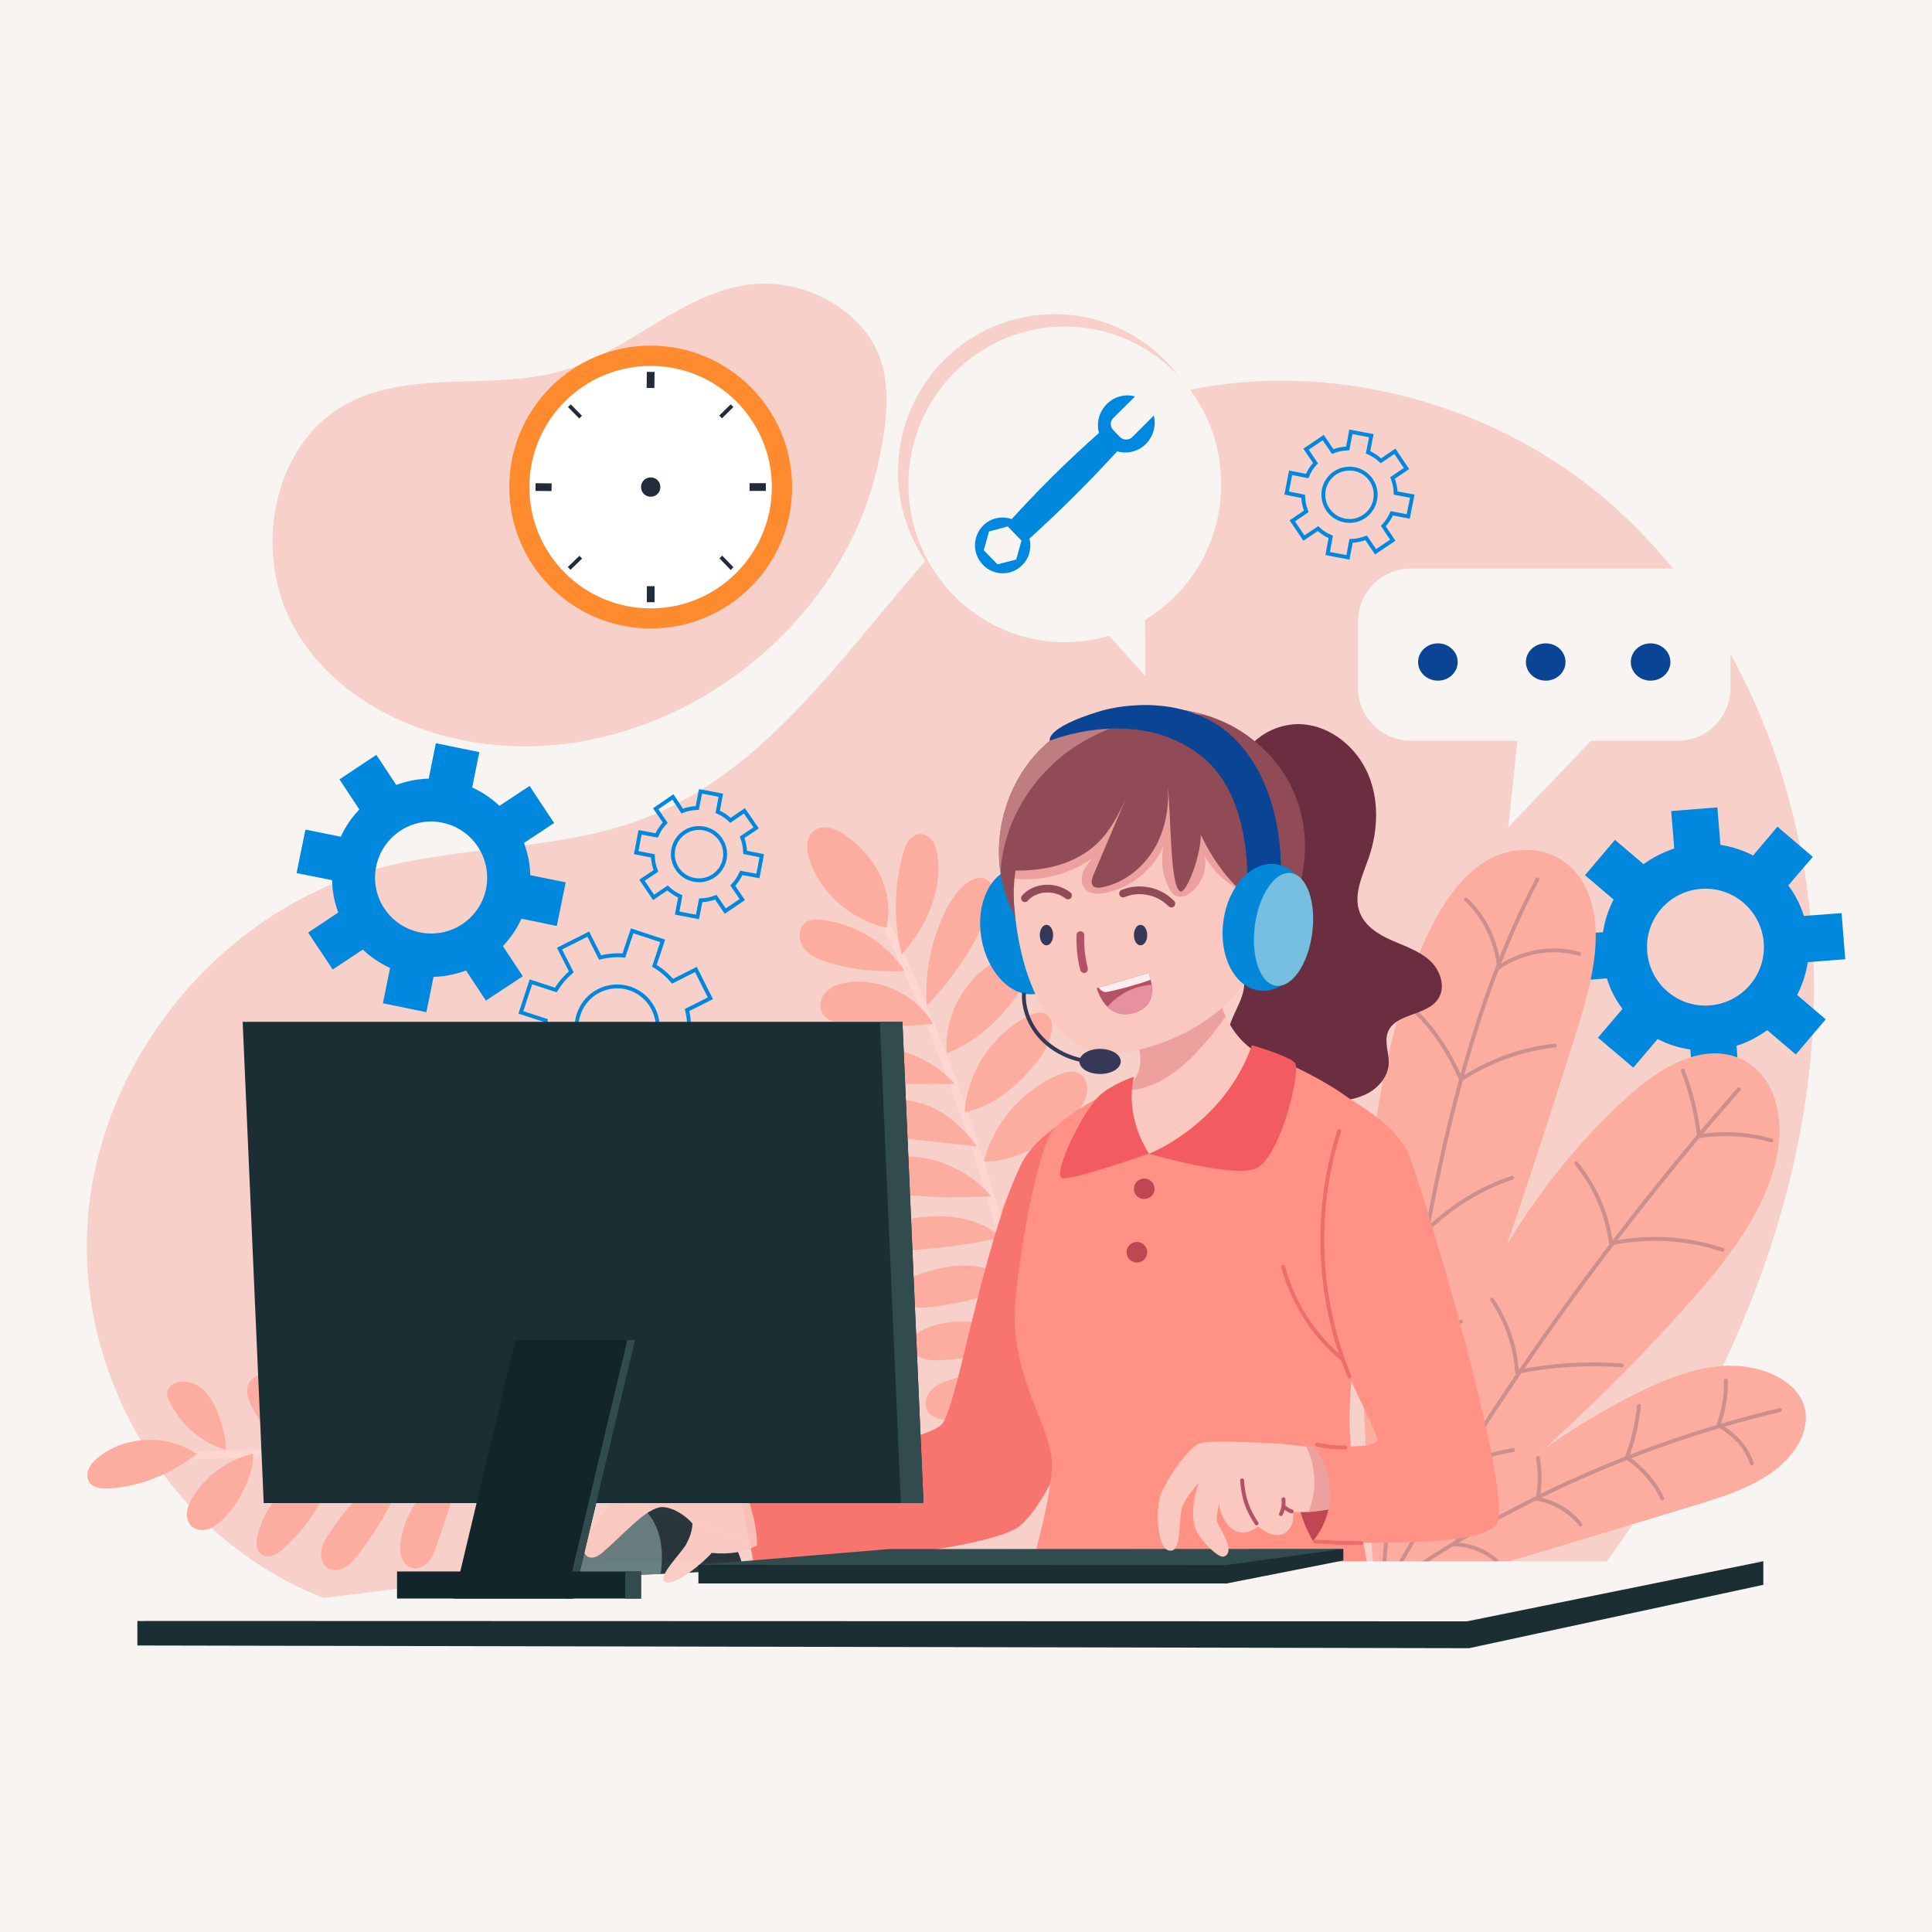 <svg version="1.2" xmlns="http://www.w3.org/2000/svg" viewBox="0 0 1000 1000" width="320" height="320"><style>.a{fill:#fff}.b{fill:#fdeeeb}.c{fill:#0088de}.d{fill:none;stroke:#0088de;stroke-width:2}.e{fill:#ff8b2e}.f{fill:#fdfefd}.g{fill:none;stroke:#212b3b;stroke-width:4}.h{fill:none;stroke:#212b3b;stroke-width:2}.i{fill:#212b3b}.j{fill:#0a4494}.k{fill:#ffd6d0}.l{fill:none;stroke:#cc8f8d;stroke-linecap:round;stroke-width:2}.m{fill:none;stroke:#ffd6d0;stroke-linecap:round;stroke-width:4}.n{fill:#f7746f}.o{fill:#6b2e40}.p{fill:#fac8bf}.q{fill:#eda19f}.r{fill:#ff9185}.s{fill:#f25c61}.t{fill:#bf4753}.u{fill:#0387d9}.v{fill:#904b57}.w{fill:#bd7d81}.x{fill:#75c0e0}.y{fill:none;stroke:#904b57;stroke-linecap:round;stroke-width:4}.z{fill:none;stroke:#b35267;stroke-linecap:round;stroke-width:4}.A{fill:#363857}.B{fill:#b35267}.C{fill:#ffedef}.D{fill:#e6919d}.E{fill:none;stroke:#363857;stroke-width:2}.F{fill:#1b2e34}.G{fill:#12252b}.H{fill:#597375}.I{fill:#324b4f}.J{fill:none;stroke:#b35267;stroke-linecap:round;stroke-width:2}.K{fill:none;stroke:#eb6e6a;stroke-linecap:round;stroke-width:2}</style><path class="a" d="m1000 1000h-1000v-1000h1000z" style="fill: rgb(247, 244, 242);"></path><path class="b" d="m176.8 830.4c-82.5-26.9-136.2-111.1-131.6-195.3 4.5-84.3 67.1-162.2 148.3-185 46-12.9 96-9.4 140.6-26.8 88.4-34.4 128.9-138 207.7-190.9 86.7-58.1 211.1-41.4 290.1 26.8 79 68.2 114.2 178.5 105.8 282.5-8.3 104-56 201.8-119.5 284.7-231.8-5-436.6-0.5-641.4 4z" style="fill: rgb(246, 208, 201);"></path><path class="b" d="m453.1 245.9c-20.9 81.7-103.2 143.4-187.5 140.3-44.6-1.6-90.7-21.9-112.9-60.6-22.3-38.7-12.2-95.9 27.2-116.8 33.9-18 76.2-6.1 112.8-17.4 34.6-10.7 62.1-41.5 98.1-44.4 20.3-1.6 41.1 6.7 54.7 21.8 13.6 15 18 36.1 7.6 77.1z" style="fill: rgb(246, 208, 201);"></path><path fill-rule="evenodd" class="c" d="m269.9 475.5c-2.4 5.3-5.7 10.1-9.6 14.2l10.3 15.6-19.1 12.6-10.3-15.6c-5.3 2-11 3.2-16.8 3.3l-3.7 18.3-22.5-4.6 3.7-18.3c-5.3-2.4-10-5.6-14.1-9.5l-15.6 10.3-12.7-19.1 15.6-10.4c-2-5.2-3.1-10.9-3.2-16.7l-18.4-3.7 4.6-22.5 18.3 3.7c2.4-5.3 5.7-10.1 9.6-14.1l-10.3-15.6 19.1-12.7 10.3 15.6c5.3-2 10.9-3.1 16.8-3.3l3.7-18.3 22.5 4.6-3.7 18.3c5.3 2.4 10 5.6 14.1 9.5l15.6-10.3 12.7 19.2-15.6 10.3c2 5.3 3.1 10.9 3.3 16.7l18.3 3.7-4.6 22.6zm-18.3-15.5c3.1-15.7-7-31-22.7-34.2-15.7-3.2-31 7-34.2 22.7-3.2 15.7 7 31 22.7 34.1 15.7 3.2 31-6.9 34.2-22.6z" style="fill: rgb(0, 136, 222);"></path><path fill-rule="evenodd" class="d" d="m351.3 550.9c-2.2 3.6-4.9 6.8-8.1 9.4l6.1 12.1-14.8 7.5-6.1-12.1c-4 1-8.2 1.3-12.4 0.9l-4.2 12.9-15.8-5.3 4.2-12.8c-3.6-2.2-6.7-4.9-9.3-8.1l-12.1 6.1-7.5-14.9 12.1-6.1c-1-3.9-1.3-8.1-0.9-12.3l-12.9-4.2 5.2-15.8 12.9 4.2c2.2-3.6 4.9-6.7 8-9.4l-6.1-12 14.9-7.5 6.1 12.1c4-1 8.1-1.4 12.3-1l4.3-12.8 15.8 5.2-4.3 12.9c3.6 2.1 6.8 4.9 9.4 8l12.1-6.1 7.5 14.9-12.1 6.1c1 4 1.3 8.1 0.9 12.3l12.9 4.3-5.2 15.8zm-11.9-12.7c3.6-11-2.4-22.9-13.4-26.6-11-3.6-22.9 2.4-26.5 13.4-3.7 11.1 2.3 22.9 13.3 26.6 11.1 3.6 23-2.4 26.6-13.4z" style="stroke: rgb(0, 136, 222);"></path><path fill-rule="evenodd" class="d" d="m383.7 451.8c-1.1 2.4-2.6 4.7-4.4 6.6l4.9 7.2-8.8 6-4.9-7.2c-2.5 1-5.1 1.5-7.8 1.6l-1.7 8.6-10.5-2 1.6-8.6c-2.4-1.1-4.7-2.6-6.6-4.4l-7.2 4.9-6-8.9 7.2-4.8c-1-2.5-1.5-5.1-1.6-7.8l-8.6-1.7 2-10.5 8.6 1.6c1.1-2.5 2.6-4.7 4.4-6.6l-4.9-7.2 8.9-6.1 4.8 7.3c2.5-1 5.1-1.5 7.8-1.6l1.7-8.6 10.5 2-1.6 8.6c2.5 1.1 4.7 2.6 6.6 4.4l7.2-4.9 6.1 8.8-7.3 4.9c1 2.5 1.5 5.1 1.6 7.8l8.6 1.7-2 10.5zm-8.6-7.1c1.4-7.4-3.4-14.5-10.8-15.9-7.3-1.4-14.4 3.4-15.8 10.8-1.4 7.3 3.4 14.4 10.7 15.8 7.4 1.4 14.4-3.4 15.9-10.7z" style="stroke: rgb(0, 136, 222);"></path><path fill-rule="evenodd" class="c" d="m935.7 498c-0.9 6-2.8 11.7-5.5 17l14.8 12.6-15.5 18.2-14.8-12.6c-4.8 3.5-10.1 6.3-15.9 8.1l1.6 19.4-23.9 2-1.6-19.5c-6-0.8-11.7-2.7-16.9-5.4l-12.6 14.8-18.3-15.5 12.7-14.9c-3.6-4.7-6.3-10-8.1-15.8l-19.5 1.6-1.9-23.9 19.4-1.6c0.9-6 2.8-11.7 5.5-16.9l-14.8-12.6 15.5-18.3 14.8 12.6c4.8-3.5 10.1-6.2 15.9-8.1l-1.6-19.4 23.9-1.9 1.6 19.4c6 0.9 11.7 2.8 16.9 5.5l12.6-14.9 18.3 15.6-12.7 14.8c3.6 4.7 6.3 10.1 8.1 15.8l19.5-1.5 1.9 23.9zm-22.8-10.2c-1.4-16.7-16-29.1-32.6-27.7-16.7 1.3-29.1 15.9-27.7 32.5 1.3 16.7 15.9 29.1 32.5 27.8 16.7-1.4 29.1-15.9 27.8-32.6z" style="fill: rgb(0, 136, 222);"></path><path fill-rule="evenodd" class="d" d="m720.4 265.7c-1.1 2.5-2.6 4.7-4.4 6.6l4.9 7.3-8.9 6-4.9-7.2c-2.4 0.9-5.1 1.5-7.8 1.6l-1.6 8.5-10.5-2 1.6-8.6c-2.5-1-4.7-2.5-6.6-4.3l-7.3 4.9-6-8.9 7.2-4.9c-0.9-2.5-1.5-5.1-1.6-7.8l-8.5-1.7 2-10.5 8.6 1.7c1-2.5 2.5-4.8 4.3-6.7l-4.9-7.2 8.9-6 4.9 7.2c2.5-1 5.1-1.5 7.8-1.6l1.6-8.6 10.6 2-1.7 8.6c2.5 1.1 4.7 2.6 6.7 4.4l7.2-4.9 6 8.9-7.2 4.9c0.9 2.4 1.5 5.1 1.6 7.8l8.6 1.6-2.1 10.5zm-8.6-7.1c1.4-7.3-3.4-14.4-10.7-15.8-7.4-1.4-14.5 3.4-15.9 10.7-1.4 7.4 3.4 14.5 10.8 15.9 7.3 1.4 14.4-3.4 15.8-10.8z" style="stroke: rgb(0, 136, 222);"></path><path class="e" d="m336.8 178.9c40.4 0 73.2 32.8 73.2 73.2 0 40.4-32.8 73.2-73.2 73.2-40.4 0-73.2-32.8-73.2-73.2 0-40.4 32.8-73.2 73.2-73.2z" style="fill: rgb(255, 139, 46);"></path><path class="f" d="m336.8 189.4c34.6 0 62.7 28.1 62.7 62.7 0 34.7-28.1 62.8-62.7 62.8-34.7 0-62.8-28.1-62.8-62.8 0-34.6 28.1-62.7 62.8-62.7z" style="fill: rgb(255, 255, 255);"></path><path class="g" d="m336.8 192.5l-0.1 8.3" style="stroke: rgb(33, 43, 59);"></path><path class="g" d="m336.8 303.4v8.3" style="stroke: rgb(33, 43, 59);"></path><path class="g" d="m277.2 252.1l8.3 0.1" style="stroke: rgb(33, 43, 59);"></path><path class="g" d="m388 252.1h8.4" style="stroke: rgb(33, 43, 59);"></path><path class="h" d="m294.7 210l5.8 5.9" style="stroke: rgb(33, 43, 59);"></path><path class="h" d="m373.1 288.3l5.8 6" style="stroke: rgb(33, 43, 59);"></path><path class="h" d="m294.6 294.2l6-5.8" style="stroke: rgb(33, 43, 59);"></path><path class="h" d="m373 215.8l5.9-5.8" style="stroke: rgb(33, 43, 59);"></path><path class="i" d="m336.8 247.1c2.8 0 5 2.2 5 5 0 2.8-2.2 5-5 5-2.8 0-5-2.2-5-5 0-2.8 2.2-5 5-5z" style="fill: rgb(33, 43, 59);"></path><path class="a" d="m702.9 356.1v-34.5c0-15.1 12.2-27.3 27.3-27.3h138.2c15.1 0 27.3 12.2 27.3 27.3v34.5c0 15.1-12.2 27.3-27.3 27.3h-138.2c-15.1-0.1-27.3-12.3-27.3-27.3z" style="fill: rgb(247, 244, 242);"></path><path class="a" d="m836.3 370.1l-55.6 58.1 6.2-59.1z" style="fill: rgb(247, 244, 242);"></path><path class="j" d="m744.3 333c5.6 0 10.2 4.3 10.2 9.7 0 5.3-4.6 9.6-10.2 9.6-5.7 0-10.3-4.3-10.3-9.6 0-5.4 4.6-9.7 10.3-9.7z" style="fill: rgb(10, 68, 148);"></path><path class="j" d="m800.1 333c5.6 0 10.2 4.3 10.2 9.7 0 5.3-4.6 9.6-10.2 9.6-5.7 0-10.3-4.3-10.3-9.6 0-5.4 4.6-9.7 10.3-9.7z" style="fill: rgb(10, 68, 148);"></path><path class="j" d="m854.3 333c5.7 0 10.3 4.3 10.3 9.7 0 5.3-4.6 9.6-10.3 9.6-5.6 0-10.2-4.3-10.2-9.6 0-5.4 4.6-9.7 10.2-9.7z" style="fill: rgb(10, 68, 148);"></path><path class="b" d="m545.8 162.6c44.7 0 80.9 36.5 80.9 81.6 0 45.1-36.2 81.7-80.9 81.7-44.7 0-81-36.6-81-81.7 0-45.1 36.3-81.6 81-81.6z" style="fill: rgb(246, 208, 201);"></path><path class="a" d="m551.2 169c44.7 0 80.9 36.6 80.9 81.7 0 45.1-36.2 81.7-80.9 81.7-44.8 0-81-36.6-81-81.7 0-45.1 36.2-81.7 81-81.7z" style="fill: rgb(247, 244, 242);"></path><path fill-rule="evenodd" class="c" d="m529 292.6c-5.6 5.6-14.7 5.5-20.2-0.2-5.6-5.7-5.5-14.8 0.1-20.4 5.6-5.6 14.7-5.5 20.2 0.2 5.6 5.7 5.6 14.9-0.1 20.4zm-3-3l2.7-9.8-7.1-7.3-9.7 2.6-2.7 9.7 7.1 7.3z" style="fill: rgb(0, 136, 222);"></path><path class="c" d="m593.1 229.8c-5.9 5.8-15.2 5.9-20.8 0.2-5.6-5.7-5.3-15 0.6-20.9 4-4 9.7-5.3 14.6-3.9l-11.2 11.1c-1.8 1.7-1.8 4.5-0.1 6.3l3.5 3.6c1.7 1.7 4.5 1.8 6.3 0.1l11.2-11.2c1.3 5-0.1 10.6-4.1 14.7z" style="fill: rgb(0, 136, 222);"></path><path class="c" d="m530.5 280.9l-9.3-9.5q22.8-25.4 48.4-48l9.3 9.5q-23 25.2-48.4 48z" style="fill: rgb(0, 136, 222);"></path><path class="a" d="m592.5 294.9l0.3 55-29.5-32.8z" style="fill: rgb(247, 244, 242);"></path><path class="k" d="m718.5 820.1c8.7-46.2 20.7-92.2 40.5-135.9 19.9-43.6 47.9-85 85.5-118.3 14.3-12.5 33.7-24.7 52.3-19.4 18.6 5.3 25.7 25.7 24.1 43.3-2.8 30.8-23.5 58.3-45.1 82.9-45.9 52.2-99.1 98.8-157.3 147.4z" style="fill: rgb(253, 173, 160);"></path><path class="l" d="m900 563.8c-67.7 77.2-127.5 161.2-178 250.1" style="stroke: rgb(204, 143, 141);"></path><path class="l" d="m916.9 590.3c-12.1-3.4-25-4.2-37.5-2.2-1.3-11.6-4.1-23.1-8.4-34" style="stroke: rgb(204, 143, 141);"></path><path class="l" d="m891.6 646.9c-18.5-6.2-38.6-7.3-57.7-3.3-2-15.1-8.3-29.6-18-41.4" style="stroke: rgb(204, 143, 141);"></path><path class="l" d="m839.5 706.7c-18.1-1.3-36.5-0.2-54.3 3.4-0.9-13.3-5.4-26.3-12.9-37.4" style="stroke: rgb(204, 143, 141);"></path><path class="l" d="m783.2 750.5c-10.1 1.8-19.9 4.7-29.4 8.5-1.4-7.3-4.3-14.3-8.5-20.4" style="stroke: rgb(204, 143, 141);"></path><path class="k" d="m705 830.4c42.9-40.5 86.9-81.8 142.9-109.6 14.3-7.1 30-13.4 46.4-13.9 16.5-0.4 33.8 6.5 38.9 19.1 5 12.3-3 26.5-15.2 35.5-12.2 9-27.9 13.8-43.2 18.4-55.5 16.9-111.1 33.7-169.8 50.5z" style="fill: rgb(253, 173, 160);"></path><path class="l" d="m921.3 729.8c-76.2 18.2-147.8 51.1-208.2 95.5" style="stroke: rgb(204, 143, 141);"></path><path class="l" d="m906.8 757.5c-2.7-8.2-9.1-15.4-17.4-19.7 2.7-7.5 4.1-15.4 3.9-23.2" style="stroke: rgb(204, 143, 141);"></path><path class="l" d="m860.4 775.6c-3.9-8.3-10.3-15.7-18.4-21.2 3.3-8.6 5.4-17.6 6.3-26.7" style="stroke: rgb(204, 143, 141);"></path><path class="l" d="m818 789.1c-5.1-6.7-13.2-11.6-22.2-13.3 1.4-7 1.5-14.2 0.2-21.2" style="stroke: rgb(204, 143, 141);"></path><path class="l" d="m774.5 807.8c-5.5-5-13-8-20.8-8.4 1.8-4 2.3-9.6 1.7-12" style="stroke: rgb(204, 143, 141);"></path><path class="k" d="m729.2 508.4c8-24 19.2-48 37-60.8 17.9-12.8 43.7-10.1 54.5 11.7 10.3 20.9 3.5 48.4-3.8 71.7-31.6 101.5-66.6 201.4-104.8 299.4-6-94.1-18.5-215 17.1-322z" style="fill: rgb(253, 173, 160);"></path><path class="l" d="m795.8 455.1c-46.2 86.9-67.7 214.6-81 373" style="stroke: rgb(204, 143, 141);"></path><path class="l" d="m804.8 541.2c-17 1.8-33.6 7.8-48.6 17.5-5.8-13.4-13.5-25.2-23-34.6" style="stroke: rgb(204, 143, 141);"></path><path class="l" d="m782.7 609.6c-15.5 5.1-30.2 14-43 26-7.9-11.9-17.2-22.4-27.4-31.1" style="stroke: rgb(204, 143, 141);"></path><path class="l" d="m756.2 684c-10.5 4.5-20.3 10.9-29.2 18.9-4.2-6.7-9.4-12.5-15.3-16.9" style="stroke: rgb(204, 143, 141);"></path><path class="l" d="m817.4 493.7c-13.9-3.9-29-1.4-41.5 6.9-1.5-13.8-7.9-26.7-17.1-35" style="stroke: rgb(204, 143, 141);"></path><path class="m" d="m457.8 476.6c41.7 86.3 69.9 179 83.4 273.9" style="stroke: rgb(255, 214, 208);"></path><path class="k" d="m458.8 480.2c-18.5-4.2-34-17.8-39.8-35.1-1.8-5.2-2.2-12 2.6-15.3 4.7-3.3 11.3-0.8 15.9 2.4 16 11.1 25.7 29.9 21.3 48z" style="fill: rgb(253, 173, 160);"></path><path class="k" d="m466.7 494c-4.2-17-4-35.1 0.7-52 0.6-2.3 1.4-4.8 2.9-6.8 1.4-2 3.7-3.5 6.2-3.5 2.5 0 4.7 1.5 6.2 3.5 1.4 2.1 2 4.5 2.5 7 1.5 9.2-0.1 18.7-3.4 27.5-3.4 8.7-8.3 16.8-15.1 24.3z" style="fill: rgb(253, 173, 160);"></path><path class="k" d="m479.7 520.5c-1.1-16.2 2-32.6 8.9-47.3 2.8-6 6.4-12 11.8-16.1 2.8-2.1 6.6-3.7 9.8-2.2 2.5 1.2 3.9 4.1 4 6.8 0.1 2.8-0.8 5.5-1.8 8.1-7.2 19.5-19.5 37-32.7 50.7z" style="fill: rgb(253, 173, 160);"></path><path class="k" d="m490 545.2c-1.5-19.4 9.3-39.2 26.4-48.3 3.7-2 8.4-3.4 12-1.1 2.8 1.8 3.8 5.5 3.3 8.8-0.5 3.3-2.3 6.3-4.2 9-9.4 13.9-22 25.6-37.5 31.6z" style="fill: rgb(253, 173, 160);"></path><path class="k" d="m499.3 575.8c1.3-20.8 14.3-40.5 32.9-49.9 3-1.5 6.7-2.7 9.5-0.9 2.7 1.7 3.1 5.5 2.7 8.7-1.1 7.3-5.6 13.6-10.4 19.2-9.3 10.7-20.4 19.7-34.7 22.9z" style="fill: rgb(253, 173, 160);"></path><path class="k" d="m509.3 601.1c5-19.9 20-37.1 39-44.9 3.1-1.3 6.7-2.3 9.8-0.9 3.1 1.4 4.7 5 4.7 8.4-0.1 3.4-1.6 6.6-3.4 9.4-5.5 8.7-13.8 15.3-22.8 20.3-9.1 4.9-18.8 8.2-27.3 7.7z" style="fill: rgb(253, 173, 160);"></path><path class="k" d="m429.5 498.4c-5.7-1.6-11.8-4.2-14.5-9.4-2.1-4.1-1.2-9.9 2.8-12.1 2.2-1.1 4.7-1 7.1-0.8 17.4 1.8 33.8 11.8 43.3 26.5-16.7 0.6-27.9-1-38.7-4.2z" style="fill: rgb(253, 173, 160);"></path><path class="k" d="m437.7 529.9c-4.6-0.5-9.9-1.5-12.2-5.6-2-3.7-0.5-8.5 2.5-11.4 3.1-2.8 7.3-4 11.5-4.5 17-2.1 34.9 6.8 43.5 21.6-17.7 1.7-31.5 1.3-45.3-0.1z" style="fill: rgb(253, 173, 160);"></path><path class="k" d="m446.1 560c-2.6-0.2-5.2-0.3-7.6-1.2-2.5-1-4.7-2.9-5.3-5.4-0.6-3 1-6.1 3.4-7.9 2.5-1.8 5.5-2.5 8.5-2.9 18-2.5 37.1 4.7 49 18.4-16.9 0.5-32.5-0.3-48-1z" style="fill: rgb(253, 173, 160);"></path><path class="k" d="m457.5 588.1c-2.9-0.3-6-0.7-8.6-2.2-2.6-1.4-4.7-4.4-4.2-7.3 0.5-3 3.4-5.1 6.1-6.3 9.7-4.5 21.2-3.7 31 0.6 9.7 4.3 17.7 11.9 23.8 20.5-23.9-2.6-36-4-48.1-5.3z" style="fill: rgb(253, 173, 160);"></path><path class="k" d="m465 618.2c-4.4-0.4-9.4-1.2-11.7-5-2.3-3.8-0.3-9 3.2-11.6 3.6-2.6 8.3-3.2 12.7-3.1 16.7 0.2 33.2 8 43.9 20.8-25.7 0.9-36.9-0.1-48.1-1.1z" style="fill: rgb(253, 173, 160);"></path><path class="k" d="m470.5 647.2c-3 0.2-6.3 0.4-8.6-1.6-3-2.6-2.2-8 0.7-10.8 2.9-2.9 7.2-3.8 11.2-4.4 15.6-2.3 32.9-0.5 44.5 10.1-19.8 4.4-33.8 5.6-47.8 6.7z" style="fill: rgb(253, 173, 160);"></path><path class="k" d="m479.6 676.7c-4.7 0.4-10.5-0.1-12.5-4.4-1.4-3-0.1-6.7 2.2-9 2.4-2.3 5.6-3.5 8.8-4.5 8.1-2.6 16.7-4.3 25.2-3.6 8.5 0.8 17 4.4 22.4 10.9-19.5 6-32.7 9.5-46.1 10.6z" style="fill: rgb(253, 173, 160);"></path><path class="k" d="m484.6 704.1c-2.8-0.1-5.7-0.2-8.2-1.4-2.5-1.2-4.6-3.5-4.8-6.3-0.3-4.4 4.2-7.6 8.4-9.2 16.7-6.5 36.1-2.4 51.8 6.2-19.3 6.9-33.1 10.7-47.2 10.7z" style="fill: rgb(253, 173, 160);"></path><path class="k" d="m492.1 734.8c-4.2 0.1-9-0.3-11.5-3.7-2.4-3.2-1.6-8.1 1.1-11.2 2.6-3.1 6.6-4.7 10.5-5.9 14-4 29.4-2.6 42.4 3.8-18.3 14.3-30.3 16.6-42.5 17z" style="fill: rgb(253, 173, 160);"></path><path class="k" d="m518 629c3.5-15.8 15.4-29.5 30.6-35.2 4-1.5 8.3-2.5 12.4-1.6 4.1 0.9 8 4 8.6 8.1 0.6 3.3-0.9 6.6-3.2 9.1-2.2 2.4-5.1 4.1-8 5.6-11.2 6-22.9 10.8-40.4 14z" style="fill: rgb(253, 173, 160);"></path><path class="k" d="m523.8 659.2c5.7-19.2 21.8-34.9 41.2-40.1 2.4-0.7 5.2-1.1 7.2 0.3 2.9 2.1 2.5 6.5 1.1 9.8-3.5 8.1-11.1 13.7-18.9 17.8-7.7 4.2-16.1 7.4-30.6 12.2z" style="fill: rgb(253, 173, 160);"></path><path class="k" d="m528.9 681.3c3.2-7.7 9.2-14.2 16.4-18.6 7.2-4.5 15.4-7 23.8-8.1 3-0.5 6.2-0.7 9.2 0.3 2.9 0.9 5.5 3.4 5.9 6.4 0.3 2.5-1 5-2.8 6.8-1.9 1.7-4.2 2.8-6.6 3.7-13.1 5.3-27.3 7.3-45.9 9.5z" style="fill: rgb(253, 173, 160);"></path><path class="k" d="m534.7 708.1c10.5-16.2 27.6-29.4 46.9-30.2 4.9-0.2 10.8 1.1 12.3 5.8 1 2.9-0.3 6.2-2.5 8.4-2.2 2.2-5.2 3.4-8.1 4.4-16.4 5.4-35.4 4.9-48.6 11.6z" style="fill: rgb(253, 173, 160);"></path><path class="m" d="m82 754.5c116.7-8.8 235.6 11.6 342.7 58.7" style="stroke: rgb(255, 214, 208);"></path><path class="k" d="m56.2 770.4c-3.6 0.2-7.9-0.2-10-3.3-1.4-2.1-1.2-5-0.1-7.2 1-2.3 2.9-4.1 4.9-5.7 14.2-11.3 35.9-12 50.8-1.6-12.8 9.8-28.7 17-45.6 17.8z" style="fill: rgb(253, 173, 160);"></path><path class="k" d="m114.8 786.9c-2.1 2-4.5 3.8-7.3 4.6-2.8 0.8-6 0.5-8.2-1.4-2.1-1.9-2.9-4.9-2.5-7.7 0.3-2.8 1.6-5.3 3.1-7.7 6.8-11.1 18.2-19.2 30.9-22.2 1.2 6.6-4.6 23.6-16 34.4z" style="fill: rgb(253, 173, 160);"></path><path class="k" d="m147.2 801.2c-3.2 3-7.9 5.9-11.6 3.5-3.4-2.2-3.2-7.2-2-11.1 5.4-19.1 21.9-34.7 41.3-39.1-4.3 18-14.2 34-27.7 46.7z" style="fill: rgb(253, 173, 160);"></path><path class="k" d="m185.1 805c-1.9 2.4-3.8 4.8-6.5 6.3-2.6 1.5-6 2-8.6 0.5-3-1.7-4.2-5.6-3.7-9.1 0.5-3.4 2.4-6.5 4.3-9.3 10.6-15.9 24.3-30.6 42.1-37.5-8.6 20.9-17.1 35.7-27.6 49.1z" style="fill: rgb(253, 173, 160);"></path><path class="k" d="m226.2 799.3c-1 3.2-2.2 6.5-4.4 9-2.2 2.5-5.7 4.2-8.9 3.2-2.6-0.8-4.4-3.2-5.2-5.8-0.8-2.5-0.7-5.3-0.3-7.9 2.4-17 14.8-32.3 31-38-3 12.8-7.6 26.2-12.2 39.5z" style="fill: rgb(253, 173, 160);"></path><path class="k" d="m265.2 792.2c-1.6 8.3-5 16.4-10.9 22.6-1.6 1.7-3.7 3.3-6 2.9-2.6-0.4-4.1-3.2-4.9-5.8-2.5-8.7-0.7-18.3 3.1-26.6 3.8-8.3 9.5-15.6 15.2-22.7 4.9 12.8 5.1 21.3 3.5 29.6z" style="fill: rgb(253, 173, 160);"></path><path class="k" d="m294.7 809.7c-1.1 3.3-2.4 6.7-4.8 9.1-2.5 2.5-6.5 3.8-9.6 2.2-2.6-1.3-4-4.3-4.2-7.3-0.2-2.9 0.6-5.8 1.5-8.6 2.2-7 4.7-13.9 8.6-20.1 3.8-6.2 9.2-11.7 16-14.5-2.3 15.5-3.9 27.7-7.5 39.2z" style="fill: rgb(253, 173, 160);"></path><path class="k" d="m117 750.6c-12.7-3.9-23.6-13.3-29.3-25.2-0.8-1.5-1.5-3.2-1.2-4.8 0.4-2.9 3.2-4.8 6.1-5.3 5.3-1 10.7 1.7 14.3 5.8 3.6 4 5.6 9.1 7.2 14.2 1.7 5.2 3 10.4 2.9 15.3z" style="fill: rgb(253, 173, 160);"></path><path class="k" d="m154.3 753.8c-10.2-6-18.6-15-23.9-25.5-1.2-2.4-2.3-5-2.5-7.6-0.1-2.7 0.7-5.5 2.8-7.2 2.3-1.9 5.6-2.1 8.4-1 2.7 1 5 3.1 7 5.2 7.4 8.2 11.9 18.9 8.2 36.1z" style="fill: rgb(253, 173, 160);"></path><path class="k" d="m194.3 754.6c-14-8.3-22.7-24.7-21.7-40.9 0.1-2.2 0.6-4.7 2.6-5.7 1.5-0.7 3.3-0.2 4.6 0.8 1.4 1 2.2 2.4 3.1 3.9 6.1 10.7 10.4 22.4 11.4 41.9z" style="fill: rgb(253, 173, 160);"></path><path class="k" d="m229.8 757.4c-11.4-6.6-18.9-19.4-19.2-32.6-0.1-4.3 0.9-9.3 4.8-11.3 2.7-1.4 6.1-0.8 8.7 0.9 2.6 1.6 4.4 4.2 6 6.8 6.5 11.1 8.6 24.6-0.3 36.2z" style="fill: rgb(253, 173, 160);"></path><path class="k" d="m258.4 763.7c-5.7-3.1-9.4-9.1-11-15.4-1.6-6.3-1.4-12.8-1-19.3 0.3-3.8 0.6-7.7 2.5-11.1 1.9-3.3 5.8-5.8 9.5-4.9 3.9 1 6.1 5.2 7.3 9 4.3 13.5 3.1 28.6-7.3 41.7z" style="fill: rgb(253, 173, 160);"></path><path class="k" d="m290.3 768.9c-8.8-13-9.3-31.1-1.3-44.6 1.6-2.6 4-5.4 7.1-5 2.8 0.3 4.6 3 5.8 5.6 6.3 14.5 3.2 32.5-11.6 44z" style="fill: rgb(253, 173, 160);"></path><path class="n" d="m576.9 685.6c0 0-26.5 84.4-48.5 103.8-16.2 14.4-137.6 23.1-137.6 23.1l-10.1-51.1c0 0 99.2-13.5 107.2-24.7 8.1-11.3 20.6-92.2 40.5-133.8 8.8-18.3 36.4-30.2 36.4-30.2l10.3 35z" style="fill: rgb(247, 116, 111);"></path><path class="o" d="m640.9 397.7c3.4-14.3 18.9-24 33.6-22.8 14.7 1.2 27.6 12 33.5 25.5 5.9 13.5 5.3 29.3 0.6 43.2-3.3 9.5-8.4 19.6-4.7 28.9 2.7 6.9 9.6 11.2 16.4 14.2 6.8 3 14.1 5.4 19.6 10.3 5.6 5 8.6 13.8 4.5 20-5.9 9-22.4 7.3-26.1 17.4-1.9 5.1 0.8 10.8 0.5 16.3-0.4 6.8-5.6 12.7-11.8 15.7-6.2 3-13.3 3.6-20.2 3.8-12.1 0.3-24.8-0.7-35.3-6.8-10.5-6-18.2-18.3-15.7-30.1 2.1-9.7 10.5-18.7 7.6-28.2-2.1-6.9-9.3-10.6-14.5-15.6-10.9-10.5-12.6-28-8.2-42.5 4.4-14.6 14.7-26.7 20.2-49.3z" style="fill: rgb(107, 46, 64);"></path><path class="p" d="m655.8 547.3c-17.3 26.7-47.9 56.8-58.8 55.3-9-1.2-18.2-13.8-18.2-36.2 1.2-0.5 2.5-1.2 3.7-2.1 2.7-2.1 5-5.1 6.4-8.7 0.4-0.9 0.7-1.9 0.9-2.8 1.4-6.3-0.3-13.5-4.2-17.7q-0.2-0.3-0.5-0.7c14.6-13.2 29.2-22.6 43.8-32 0.5 8.7 2.4 16.8 5.6 23.8q1.1 2.4 2.4 4.6c4.7 7.8 11.4 13.7 18.9 16.5z" style="fill: rgb(250, 200, 191);"></path><path class="q" d="m634.4 526.1c-10.7 14.9-29.3 38.5-51.9 38.1 2.6-2 5-5.1 6.4-8.6 0.4-0.9 0.7-1.9 0.9-2.8 1.4-6.3-0.4-13.5-4.2-17.7q-0.3-0.4-0.6-0.7c14.6-13.3 29.2-22.7 43.8-32.1 0.6 8.8 2.4 16.9 5.6 23.8z" style="fill: rgb(237, 161, 159);"></path><path class="r" d="m710.1 582.4c7.5 25.7-13.3 116.7-11.5 157.5 1.9 40.7 11.3 79.2 11.3 79.2l-178.5 0.4c0 0 13.1-43.3 13.1-61.3 0-18.1-17.5-39.7-19.3-72.9-1-18.4 10.6-88.9 19.9-100.4 8.1-10.1 36.2-23.3 36.2-23.3 0 0-2.8 36.3 14 35.5 29.5-1.4 54.2-54 54.2-54 0 0 55.3 21.3 60.6 39.3z" style="fill: rgb(255, 145, 133);"></path><path class="s" d="m594.7 597.2c0 0 38.7-14.9 53.3-56.2 0 0 21.1 6.1 22.5 9.6 2.3 5.8-7.7 47.8-20.2 54.1-10.8 5.4-55.6-7.5-55.6-7.5z" style="fill: rgb(242, 92, 97);"></path><path class="s" d="m549.5 609.7c-4.4-3.1 11.1-34.9 20-43 6.1-5.5 17.4-9.4 17.4-9.4-5 21.6 7.8 39.8 7.8 39.8 0 0-42.2 14.8-45.2 12.6z" style="fill: rgb(242, 92, 97);"></path><path class="t" d="m592.2 610c3 0 5.4 2.4 5.4 5.3 0 3-2.4 5.3-5.4 5.3-2.9 0-5.3-2.3-5.3-5.3 0-2.9 2.4-5.3 5.3-5.3z" style="fill: rgb(191, 71, 83);"></path><path class="t" d="m588.5 642.8c2.9 0 5.3 2.4 5.3 5.4 0 2.9-2.4 5.3-5.3 5.3-3 0-5.4-2.4-5.4-5.3 0-3 2.4-5.4 5.4-5.4z" style="fill: rgb(191, 71, 83);"></path><path class="u" d="m525 449.4c12.6-2.2 25.3 10.6 28.4 28.5 3.2 18-4.4 34.3-17 36.5-12.5 2.2-25.2-10.6-28.4-28.5-3.1-18 4.5-34.3 17-36.5z" style="fill: rgb(3, 135, 217);"></path><path class="p" d="m584.7 544.4c-36.2 7.1-60.4-31.7-60.4-92.2 0-44.9 40.4-76.8 77.7-72 37.4 4.8 63.1 44.8 57.5 89.4-5.6 44.6-40.1 68-74.8 74.8z" style="fill: rgb(250, 200, 191);"></path><path class="q" d="m652.5 463.9c-12.1-2-23.1-9.9-28.9-20.7 1.3 6.9-1.6 14.5-7.3 18.8-2.1 1.6-5 2.8-7.5 1.8-1.9-0.8-3.1-2.7-4-4.6-3.2-6.6-4.1-14.2-2.5-21.4-5.4 12.4-17.1 21.8-30.3 24.4-3.6 0.7-7.8 0.7-10.3-2-2-2.2-2.2-5.7-1.2-8.5 1-2.9 3.1-5.2 5-7.5-12.3 8.7-28 12.5-42.9 10.4 5-20.5 17.4-39.4 35.4-50.5 18-11 41.6-13.2 60.6-4 19 9.2 32.1 30.3 30 51.3" style="fill: rgb(237, 161, 159);"></path><path class="v" d="m654.4 490.3c-1.3-7.4-3.6-15.9-6.9-24.8-11.3-8.5-19.9-20.6-26-33.5 0 0.5 0 0.9 0 1.4-0.3 10.3-7.6 29.9-10.8 27.9-5.2-3.3-4.4-39-6.6-58.6 1.5 12-0.1 24.7-5.9 35.3-5.8 10.6-16 19-27.9 21.3-1.5 0.3-3.4 0.4-4.5-0.7-1.3-1.5-0.6-3.8 0.1-5.6 6-14 11.9-28 17.8-42-4.6 10.8-10 21.4-19.1 28.4-10.2 7.9-23.8 11.4-39 11.2-1.3 9.1-1.1 17.3-0.1 24.1-3.9-7.2-6.4-14.9-7.6-22.7-3.1-20 2.4-41.2 14.6-57.2 16.9-22.2 47.1-33.4 74.4-27.7 5.9 0.3 11.6 1.3 17 3 21.9 6.5 39.7 23 47.3 43.7 9.5 25.8 2.7 56.9-16.8 76.5z" style="fill: rgb(144, 75, 87);"></path><path class="w" d="m623.9 370c-23.4-1.5-47.1 3.3-66.8 16-22.3 14.4-38.1 39.6-39.2 66-3.1-20.1 2.4-41.2 14.6-57.2 16.9-22.2 47.1-33.5 74.4-27.7 5.9 0.3 11.6 1.3 17 2.9z" style="fill: rgb(189, 125, 129);"></path><path class="j" d="m645.4 461.4c0 0 4.2-48.1-23.5-70-33.5-26.6-78.5-8-78.5-8 0 0-2.8-6.4 25-15 13.6-4.3 46.5-8.4 69.2 12.6 27.1 25.1 25.4 69.1 25.4 69.1z" style="fill: rgb(10, 68, 148);"></path><path class="u" d="m633.2 477c2.3-18.1 14.5-31.4 27.1-29.7 12.6 1.6 21 17.6 18.6 35.7-2.4 18-14.5 31.3-27.2 29.7-12.6-1.7-20.9-17.7-18.5-35.7z" style="fill: rgb(3, 135, 217);"></path><path class="x" d="m649.5 479.1c2.1-16.1 10.5-28.3 18.7-27.2 8.2 1.1 13.1 15 11 31.1-2.1 16.1-10.5 28.3-18.7 27.2-8.2-1-13.1-15-11-31.1z" style="fill: rgb(117, 192, 224);"></path><path class="y" d="m606.3 467.7c-7.5-7.6-18.1-8.2-25-5.2" style="stroke: rgb(144, 75, 87);"></path><path class="y" d="m552.8 463.5c-7.8-5.9-18-3.8-22.3 1.4" style="stroke: rgb(144, 75, 87);"></path><path class="z" d="m559.2 484c-0.2 5.9 0.4 11.8 1.9 17.6" style="stroke: rgb(179, 82, 103);"></path><path class="A" d="m590.3 478.7c2 0 3.5 2.4 3.5 5.3 0 2.9-1.5 5.3-3.5 5.3-1.9 0-3.4-2.4-3.4-5.3 0-2.9 1.5-5.3 3.4-5.3z" style="fill: rgb(54, 56, 87);"></path><path class="A" d="m541.6 478.7c2 0 3.5 2.4 3.5 5.3 0 2.9-1.5 5.3-3.5 5.3-1.9 0-3.4-2.4-3.4-5.3 0-2.9 1.5-5.3 3.4-5.3z" style="fill: rgb(54, 56, 87);"></path><path class="B" d="m587.2 524.2c-6.5 1.9-11-0.1-14-3.1-4.1-4-5.5-9.6-5.5-9.6l0.8-0.3 25.8-7.6c0 0 0.7 1.4 1.2 3.5q0.4 1.2 0.6 2.6c0.7 5.1-0.2 11.8-8.9 14.5z" style="fill: rgb(179, 82, 103);"></path><path class="C" d="m595.5 507.1c-6.7 2.6-21.3 6.4-23.3 6.4-1.3 0-2.7-1.2-3.6-2.3l25.8-7.6c0 0 0.6 1.4 1.1 3.5z" style="fill: rgb(255, 237, 239);"></path><path class="D" d="m587.2 524.2c-6.5 1.9-11-0.1-14-3.1 7.6-8.7 17-11 22.9-11.4 0.7 5.1-0.2 11.8-8.9 14.5z" style="fill: rgb(230, 145, 157);"></path><path class="E" d="m565.2 549.4c0 0-12.3 0.1-23.6-9.6-10.7-9.4-12-21-11.6-25.9" style="stroke: rgb(54, 56, 87);"></path><path class="A" d="m569.4 542.9c5.9 0 10.7 2.9 10.7 6.5 0 3.6-4.8 6.5-10.7 6.5-5.9 0-10.7-2.9-10.7-6.5 0-3.6 4.8-6.5 10.7-6.5z" style="fill: rgb(54, 56, 87);"></path><path class="F" d="m912.7 808.1v12.2l-152.3 32.8-689.3-1.4v-12.7z" style="fill: rgb(27, 46, 52);"></path><path class="a" d="m320 808.3l592.7-0.2-153.4 31.1-688.2-0.2z" style="fill: rgb(247, 244, 242);"></path><g style="opacity:.9"><path class="G" d="m384.6 811.6c-12.9 1.6-27.3 2.6-42.6 3.1-14.7 0.6-30.1 0.8-45.7 0.8 3.8-12.8 12.1-24.4 23.5-31.2 3.5-2.1 7.4-3.8 11.4-4.9 8.8-2.5 18.4-2.4 27.1 0.8 12.5 4.6 23.9 18.3 26.3 31.4z" style="fill: rgb(18, 37, 43);"></path><path class="H" d="m342 814.7c-14.7 0.6-30.1 0.8-45.7 0.8 3.8-12.8 12.1-24.4 23.5-31.2 3.5-2.1 7.4-3.8 11.4-4.9 5.1 3.7 8.5 9.5 10.1 15.7 1.7 6.4 1.5 13.1 0.7 19.6z" style="fill: rgb(89, 115, 117);"></path><path class="p" d="m391.8 800c-7.6 3.6-14 4.6-23.5 3.8-3.4 4.4-20.1 18.4-24.4 14.7-3.3-2.9 8.8-14.7 11.2-19.1 1.8-3.3 3.2-6.9 3.3-10.8-4.1-4.9-12.2-9.6-17.5-8.3-8.2 2.1-18.3 14.1-28.5 22.8-1.4 1.2-2.9 2.4-4.6 2.9-1.7 0.5-3.7 0.2-4.8-1.4-2-2.7-0.4-6.8 1.4-9.7 9.4-15.6 21.6-28.9 35.4-38.9 17.3 2.1 29.1 6.4 44.8 13.4 4.2 9.2 7.4 21.4 7.2 30.6z" style="fill: rgb(250, 200, 191);"></path></g><path class="F" d="m695.3 801.7v6l-60.4 11.9h-273.4v-9.6z" style="fill: rgb(27, 46, 52);"></path><path class="I" d="m460.2 801.8l235.1-0.1-60.9 8.4-272.9-0.1z" style="fill: rgb(50, 75, 79);"></path><path class="t" d="m697.7 776c-1.5 19.1-17.7 22.2-17.7 22.2-18.5-30.4 0.3-49 0.3-49 0 0 18.3 14.6 17.4 26.8z" style="fill: rgb(191, 71, 83);"></path><path class="p" d="m691.4 779.9c-0.6 1.1-8.5 2.2-14.1 2.7-1.5 0.1-7 0-8 0 0.9 6.4-2.5 10.8-6.1 11.7-4.4 1.1-8.9-1.5-11.9-4.2-4.3 3.2-8.4 4.1-12.3 2.1-4-2.1-7.5-8.1-8-13.9-0.8 3.9-1.6 7.3-1 9.3 0.7 2.7 10.3 15.8 3.4 18.1-3.2 1-13.8-10.4-15-15.4-1.5-6.2-1.2-13.6 2.1-23-6.1 7.3-8.2 10.9-8.9 13.9-1.6 7.9-0.3 21.9-5.9 21.4-6.6 0-7.8-19.9-5.1-28.5 1.9-6.1 14.2-25.5 20.9-27.2 6.1-1.5 39.3-0.1 45.6 0.8 3.1 0.5 6.2 0.8 9 1 7.9 0.7 14.1 0.7 14.4 1 3.9 4.1 2.6 26.9 0.9 30.2z" style="fill: rgb(250, 200, 191);"></path><path class="q" d="m691.4 779.9c-0.6 1.1-8.5 2.2-14.1 2.7 1.3-3.3 2.3-6.7 2.7-10.2 1-8.1-0.3-16.4-3.9-23.6 7.9 0.6 14.1 0.6 14.4 0.9 3.9 4.1 2.6 26.9 0.9 30.2z" style="fill: rgb(237, 161, 159);"></path><path class="J" d="m642.9 766.2c0.6 8.9 2.6 14.8 7.5 22.3" style="stroke: rgb(179, 82, 103);"></path><path class="J" d="m668.6 782.3c-1.3-0.3-3.2-1.6-4.2-2.5" style="stroke: rgb(179, 82, 103);"></path><path class="J" d="m664.3 776c0.3 2.6-0.1 5.3-1.3 7.7" style="stroke: rgb(179, 82, 103);"></path><path class="r" d="m774.4 789.2c-10.2 13.4-94.9 8.5-94.9 8.5 10.3-12.2 13.3-31.5 0.2-49.7 0 0 32.7 2.8 33.1-2.6 0.4-5.4-29.2-56.9-33.1-83.6-1.9-12.8-7.1-47.1-11.2-74.1 0.3-0.4 0.6-0.7 0.8-1 6.5-7.6 13.5-15.1 22-20.5q0.7-0.4 1.4-0.8c14.9 8.2 30.7 19.3 36 31.2 7.6 17.5 55.9 179.3 45.7 192.6z" style="fill: rgb(255, 145, 133);"></path><path class="K" d="m693.2 585.4c-13.3 41.2-11.4 87.1 5.3 127.1" style="stroke: rgb(235, 110, 106);"></path><path class="K" d="m664.1 655.6c5.3 19 15.6 35.4 30.8 48" style="stroke: rgb(235, 110, 106);"></path><path class="K" d="m681.6 747.7c4.8 1.1 9.8 1.6 14.7 1.5" style="stroke: rgb(235, 110, 106);"></path><path class="K" d="m704.6 798.7c-9.1 0-14.9-0.3-23.8-0.8" style="stroke: rgb(235, 110, 106);"></path><path class="F" d="m136.5 778l-10.9-249.1h341.5l10.9 249.1z" style="fill: rgb(27, 46, 52);"></path><path class="I" d="m466.3 778l-10.9-249.1h11.7l10.9 249.1z" style="fill: rgb(50, 75, 79);"></path><path class="G" d="m234.9 827.4l31.9-133.8h61.9l-31.9 133.8z" style="fill: rgb(18, 37, 43);"></path><path class="I" d="m292.8 827.4l31.9-133.8h4l-31.9 133.8z" style="fill: rgb(50, 75, 79);"></path><path class="G" d="m205.5 813.4h126.3v14h-126.3z" style="fill: rgb(18, 37, 43);"></path><path class="I" d="m323.6 813.4h8.2v14h-8.2z" style="fill: rgb(50, 75, 79);"></path></svg>